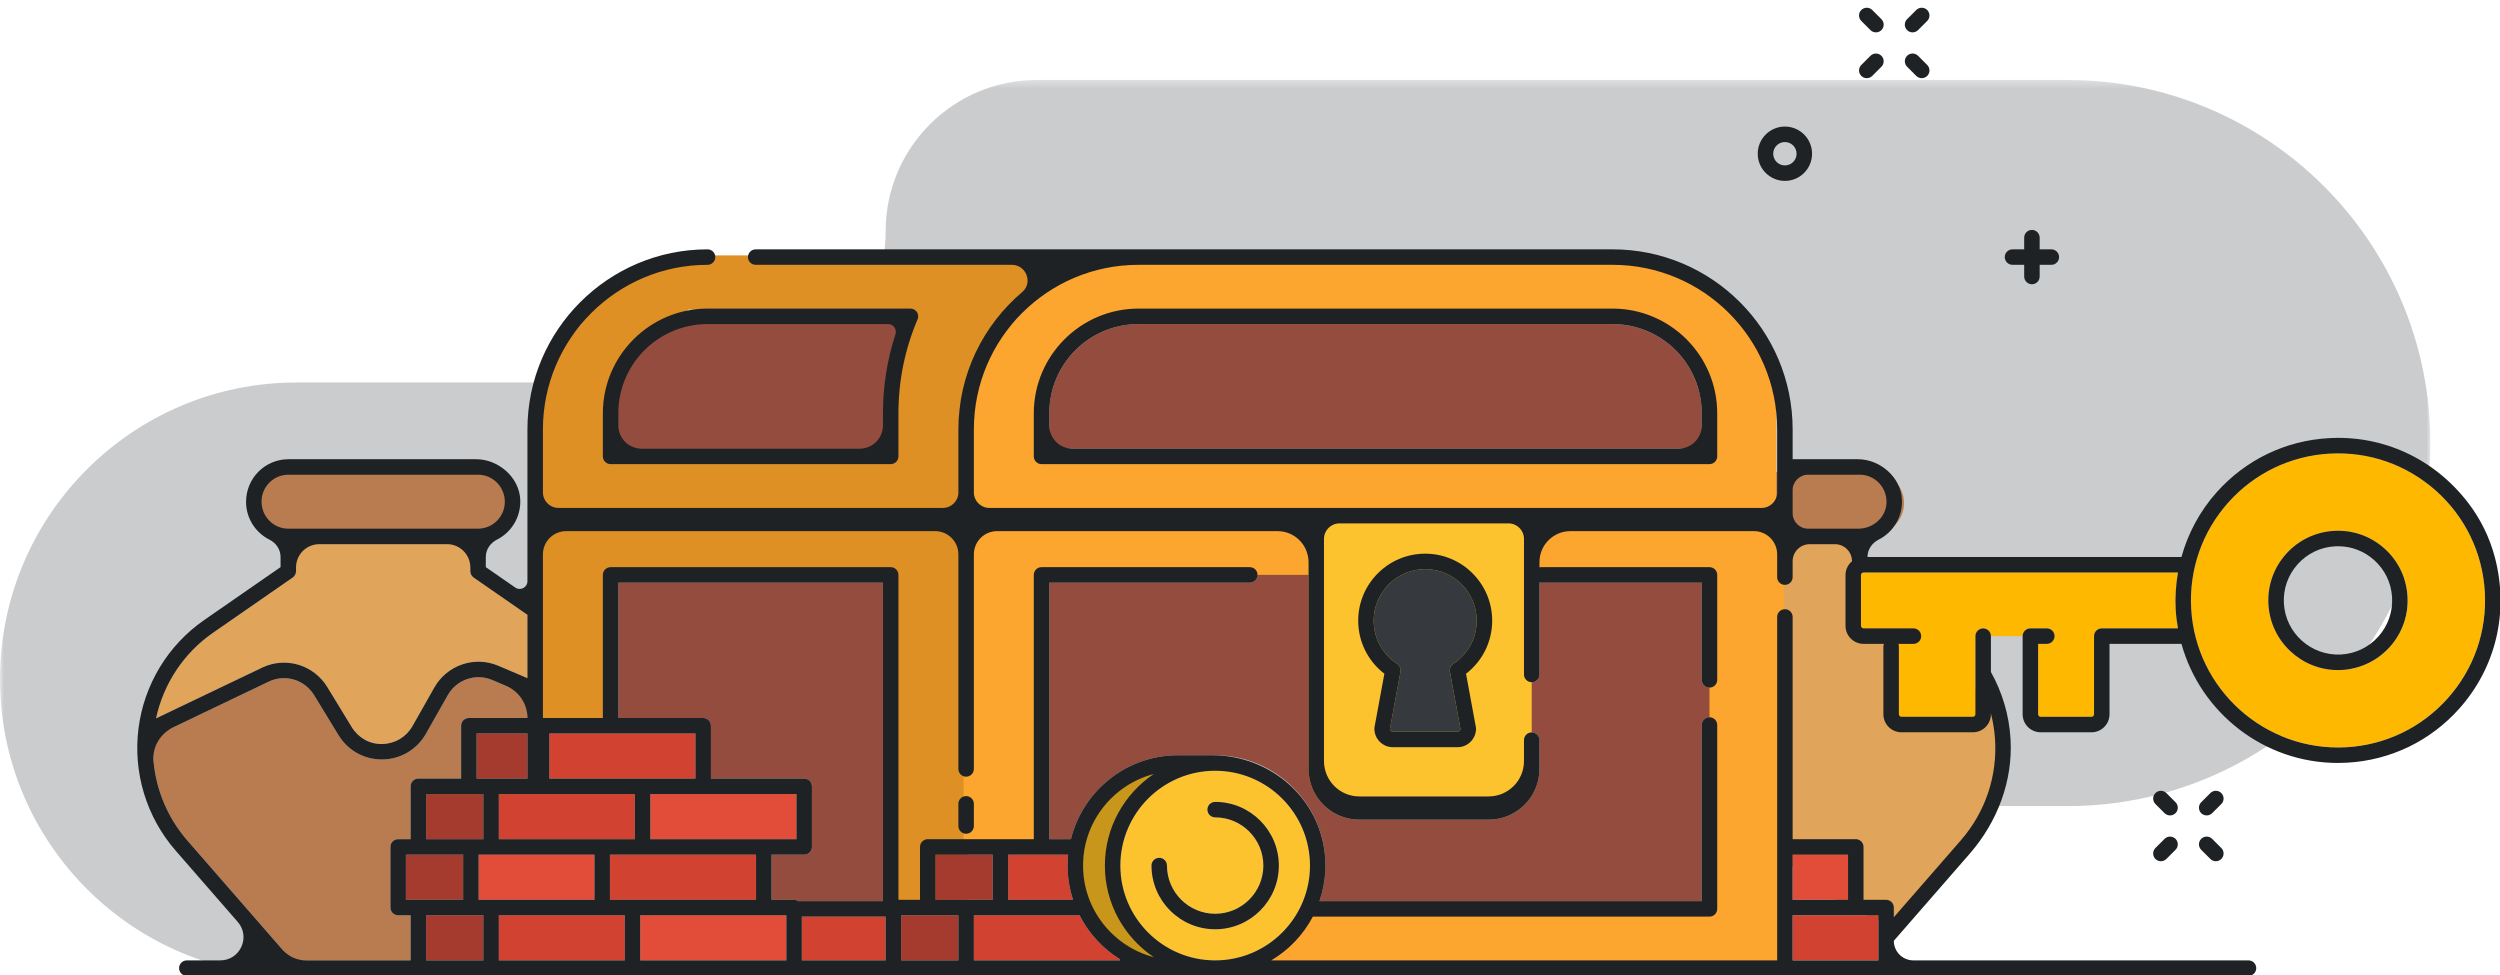 <svg width="323" height="126" viewBox="0 0 323 126" fill="none" xmlns="http://www.w3.org/2000/svg">
<g clip-path="url(#clip0)">
<mask id="mask0" mask-type="alpha" maskUnits="userSpaceOnUse" x="0" y="10" width="314" height="117">
<path d="M0 68.207V126.082H313.999V10.331H0V68.207Z" fill="white"/>
</mask>
<g mask="url(#mask0)">
<path fill-rule="evenodd" clip-rule="evenodd" d="M313.999 57.239C313.999 83.145 292.998 104.147 267.091 104.147H235.437C229.38 104.147 224.47 109.057 224.47 115.114C224.47 121.172 219.56 126.082 213.503 126.082H38.33C17.161 126.082 0 108.921 0 87.752V87.748C0 66.579 17.161 49.418 38.33 49.418H94.887C105.678 49.418 114.427 40.67 114.427 29.878V29.871C114.427 19.08 123.175 10.331 133.967 10.331H267.091C292.998 10.331 313.999 31.333 313.999 57.239Z" fill="#4F545C" fill-opacity="0.3"/>
</g>
<path d="M33 65C33 62.791 34.791 61 37 61H62C64.209 61 66 62.791 66 65C66 67.209 64.209 69 62 69H37C34.791 69 33 67.209 33 65Z" fill="#B97C51"/>
<path d="M213 65C213 62.791 214.791 61 217 61H242C244.209 61 246 62.791 246 65C246 67.209 244.209 69 242 69H217C214.791 69 213 67.209 213 65Z" fill="#B97C51"/>
<path d="M138 34H215L224 40L229.5 49V67L221.5 66.5L125 66V59L126.5 46.5L138 34L143 41L136 46.5L134.5 52.5L135.5 59H221V51.5L219 47L213.5 41H138V34Z" fill="#FCA62F"/>
<path fill-rule="evenodd" clip-rule="evenodd" d="M224.277 79.128L227.5 82C230.541 80.545 226.739 82.611 228.5 85.5C229.355 86.901 232.255 86.183 227.5 95.5C220.387 110.183 243.691 120.429 244.5 119L251 111.5C253.5 110.5 256.5 107 258 102.5V92.512L246.988 79.128L240.038 74.311C239.768 74.123 239.607 73.817 239.607 73.489V70H226.5L226.5 72C226.5 73.489 226.769 73.301 226.5 73.489L227.5 79.128C223.728 81.743 225.242 74.659 224.277 79.128Z" fill="#E1A45B"/>
<path d="M89 33H130L135 36L129.5 41.5L124 52.5V67L69.5 66.5V58.5L70.5 47.5L79 37L89 33V40L84.5 42.5L79 49L79.5 58.5L97 59.5L114.5 58.5L117.5 41L89 40V33Z" fill="#DE9024"/>
<path d="M69 68H125V117H115V74.5L79 74V93H69V68Z" fill="#DE9024"/>
<path d="M89 41H116.5L114 58H79L80.5 45.5L89 41Z" fill="#934C3D"/>
<path d="M124.5 68H170V74.5H134.5V109.5H124.5V68Z" fill="#FCA62F"/>
<path d="M198 67H230.5V125L162.5 124.5L169 118H220.5V74H198V67Z" fill="#FCA62F"/>
<rect x="169" y="66" width="29" height="37" fill="#FCC32F"/>
<path fill-rule="evenodd" clip-rule="evenodd" d="M20.157 92.818L33.865 86.259C36.906 84.804 40.528 85.884 42.289 88.773L45.434 93.928C46.289 95.329 47.764 96.178 49.402 96.123C51.033 96.096 52.49 95.228 53.299 93.799L56.113 88.832C57.761 85.922 61.316 84.711 64.381 86.015L68.145 87.615V79.434L61.195 74.617C60.925 74.429 60.764 74.123 60.764 73.795V70.306H38.248V73.795C38.248 74.123 38.087 74.429 37.818 74.617L27.505 81.765C23.733 84.38 21.122 88.349 20.157 92.818Z" fill="#E1A45B"/>
<path fill-rule="evenodd" clip-rule="evenodd" d="M37.703 124.082H53.053V118.253H51.443C50.891 118.253 50.443 117.806 50.443 117.253V109.423C50.443 108.87 50.891 108.423 51.443 108.423H53.053V101.594C53.053 101.041 53.5 100.594 54.053 100.594H59.578V93.764C59.578 93.211 60.025 92.764 60.578 92.764H68.145V89.787L63.599 87.855C61.47 86.954 58.999 87.794 57.853 89.818L55.039 94.786C53.877 96.838 51.782 98.085 49.434 98.123C49.398 98.124 49.361 98.124 49.325 98.124C47.021 98.124 44.935 96.951 43.727 94.97L40.582 89.814C39.357 87.806 36.84 87.055 34.728 88.064L19.817 95.199C19.428 100.058 20.984 104.893 24.191 108.573L37.703 124.082Z" fill="#B97C51"/>
<path fill-rule="evenodd" clip-rule="evenodd" d="M242.681 118.253H239.766H231.609V124.082H239.825H242.681V118.253Z" fill="#D24230"/>
<path fill-rule="evenodd" clip-rule="evenodd" d="M231.609 116.253H238.766V110.423H231.609V116.253Z" fill="#E24D3A"/>
<path fill-rule="evenodd" clip-rule="evenodd" d="M62.448 124.082V118.253H60.838H55.052V124.082H61.309H62.448Z" fill="#A53B2E"/>
<path fill-rule="evenodd" clip-rule="evenodd" d="M52.443 116.253H54.053H59.839V110.423H54.053H52.443V116.253Z" fill="#A53B2E"/>
<path fill-rule="evenodd" clip-rule="evenodd" d="M55.053 108.423H60.839H62.449V102.594H55.053V108.423Z" fill="#A53B2E"/>
<path fill-rule="evenodd" clip-rule="evenodd" d="M61.578 100.593H68.145V94.764H61.578V100.593Z" fill="#A53B2E"/>
<path fill-rule="evenodd" clip-rule="evenodd" d="M103.596 124.082H114.427V118.427H103.596V124.082Z" fill="#D24230"/>
<path fill-rule="evenodd" clip-rule="evenodd" d="M79.889 92.764H81.457H90.852C91.405 92.764 91.852 93.211 91.852 93.764V100.594H94.506H103.902C104.454 100.594 104.902 101.041 104.902 101.594V109.423C104.902 109.976 104.454 110.423 103.902 110.423H99.682V116.253H102.597C102.796 116.253 102.971 116.326 103.127 116.427H114.079V75.277H79.889V92.764ZM219.865 57.966V53.398C219.865 47.041 214.694 41.87 208.338 41.87H147.093C140.737 41.87 135.566 47.041 135.566 53.398V57.966H219.865ZM219.865 87.839V75.276H199.058C199.001 75.276 198.952 75.253 198.898 75.244V87.145C198.898 87.697 198.45 88.145 197.898 88.145V94.624C198.45 94.624 198.898 95.071 198.898 95.624V99.331C198.898 102.953 195.952 105.9 192.33 105.9H175.627C172.006 105.9 169.06 102.953 169.06 99.331V74.276H162.477C162.476 74.829 162.029 75.276 161.477 75.276H135.565V108.423H138.36C139.894 102.209 145.5 97.582 152.181 97.582H156.999C164.857 97.582 171.249 103.975 171.249 111.832C171.249 113.442 170.969 114.983 170.475 116.427H219.865V93.667C219.865 93.114 220.313 92.667 220.865 92.667V88.839C220.313 88.839 219.865 88.392 219.865 87.839Z" fill="#934C3D"/>
<path fill-rule="evenodd" clip-rule="evenodd" d="M187.765 85.763C189.66 84.527 190.791 82.443 190.791 80.189C190.791 76.519 187.806 73.534 184.136 73.534C180.466 73.534 177.48 76.519 177.48 80.189C177.48 82.443 178.611 84.527 180.506 85.763C180.844 85.984 181.016 86.386 180.943 86.783L179.573 94.211C179.603 94.397 179.765 94.539 179.96 94.539H188.311C188.506 94.539 188.667 94.397 188.698 94.211L187.328 86.783C187.255 86.386 187.427 85.984 187.765 85.763Z" fill="#36393E"/>
<path fill-rule="evenodd" clip-rule="evenodd" d="M80.717 124.082V118.253H77.802H73.931H73.321H72.321H68.407H64.448V124.082H70.145H73.321H73.931H80.717Z" fill="#D24230"/>
<path fill-rule="evenodd" clip-rule="evenodd" d="M76.803 110.423H74.932H73.627H71.322H69.407H63.448H61.839V116.253H63.448H69.407H71.322H72.322H74.932H76.803V110.423Z" fill="#E24D3A"/>
<path fill-rule="evenodd" clip-rule="evenodd" d="M68.407 108.423H72.322H73.931H74.627H77.803H81.717H82.022V102.594H74.627H73.931H64.448V108.423H68.407Z" fill="#D24230"/>
<path fill-rule="evenodd" clip-rule="evenodd" d="M70.973 100.593H80.456H89.852V94.764H80.456H70.973V100.593Z" fill="#D24230"/>
<path fill-rule="evenodd" clip-rule="evenodd" d="M101.596 124.082V118.253H98.681H92.2H89.286H83.327H82.717V124.082H83.327H92.2H101.596Z" fill="#E24D3A"/>
<path fill-rule="evenodd" clip-rule="evenodd" d="M88.286 110.423H84.327H83.022H80.717H78.803V116.253H80.717H81.717H84.327H88.286H93.201H97.682V110.423H94.506H88.286Z" fill="#D24230"/>
<path fill-rule="evenodd" clip-rule="evenodd" d="M93.506 102.594H84.023V108.423H89.286H93.506H98.682H102.902V102.594H93.506Z" fill="#E24D3A"/>
<path fill-rule="evenodd" clip-rule="evenodd" d="M123.822 118.253H119.863H116.426V124.082H123.822V118.253Z" fill="#A53B2E"/>
<path fill-rule="evenodd" clip-rule="evenodd" d="M124.822 116.253H128.259V110.423H120.863V116.253H124.822Z" fill="#A53B2E"/>
<path fill-rule="evenodd" clip-rule="evenodd" d="M144.701 124.082V123.937C142.479 122.561 140.665 120.595 139.477 118.253H135.305H129.259H125.822V124.082H135.305H144.701ZM130.259 110.423V116.253H136.306H138.642C138.186 114.86 137.931 113.376 137.931 111.832C137.931 111.357 137.957 110.887 138.003 110.423H130.259ZM139.931 111.832C139.931 117.512 143.822 122.287 149.075 123.668C145.264 121.107 142.749 116.759 142.749 111.832C142.749 106.905 145.264 102.557 149.075 99.996C143.822 101.377 139.931 106.152 139.931 111.832Z" fill="#D24230"/>
<path fill-rule="evenodd" clip-rule="evenodd" d="M139.5 112C139.5 117.68 143.833 123.228 149.253 123.672C145.442 121.111 142.927 116.763 142.927 111.836C142.927 106.909 145.442 102.561 149.253 100C144.5 100 139.5 106.32 139.5 112Z" fill="#C7961A"/>
<path fill-rule="evenodd" clip-rule="evenodd" d="M156.999 120.06C152.462 120.06 148.772 116.37 148.772 111.832C148.772 111.28 149.22 110.832 149.772 110.832C150.324 110.832 150.772 111.28 150.772 111.832C150.772 115.266 153.565 118.06 156.999 118.06C160.433 118.06 163.227 115.266 163.227 111.832C163.227 108.399 160.433 105.605 156.999 105.605C156.447 105.605 155.999 105.158 155.999 104.605C155.999 104.052 156.447 103.605 156.999 103.605C161.536 103.605 165.227 107.295 165.227 111.832C165.227 116.37 161.536 120.06 156.999 120.06ZM156.999 99.582C150.244 99.582 144.749 105.078 144.749 111.832C144.749 118.587 150.244 124.082 156.999 124.082C163.754 124.082 169.249 118.587 169.249 111.832C169.249 105.078 163.754 99.582 156.999 99.582Z" fill="#FCC32F"/>
<path fill-rule="evenodd" clip-rule="evenodd" d="M262.324 81.187H264.45C265.003 81.187 265.45 81.634 265.45 82.187C265.45 82.74 265.003 83.187 264.45 83.187H263.324V92.279C263.324 92.462 263.473 92.612 263.657 92.612H270.217C270.401 92.612 270.55 92.462 270.55 92.279V82.187C270.55 81.634 270.998 81.187 271.55 81.187H281.395C281.257 80.391 281.149 79.585 281.102 78.76C281.01 77.133 281.125 75.529 281.396 73.961H240.773C240.589 73.961 240.439 74.111 240.439 74.294V80.854C240.439 81.038 240.589 81.187 240.773 81.187H247.216C247.768 81.187 248.216 81.634 248.216 82.187C248.216 82.74 247.768 83.187 247.216 83.187H245.266C245.304 83.292 245.334 83.402 245.334 83.52V92.279C245.334 92.462 245.483 92.612 245.667 92.612H254.893C255.077 92.612 255.226 92.462 255.226 92.279V82.187C255.226 81.634 255.674 81.187 256.226 81.187C256.779 81.187 257.226 81.634 257.226 82.187H261.324C261.324 81.634 261.772 81.187 262.324 81.187ZM308.781 83.568C307.18 85.361 304.976 86.423 302.576 86.558C302.405 86.568 302.233 86.573 302.063 86.573C297.331 86.573 293.353 82.864 293.082 78.082C292.947 75.681 293.754 73.372 295.355 71.579C296.956 69.786 299.16 68.723 301.56 68.589C303.955 68.451 306.269 69.259 308.062 70.86C309.855 72.462 310.918 74.665 311.053 77.065C311.189 79.465 310.382 81.775 308.781 83.568ZM316.24 90.227C319.62 86.442 321.323 81.567 321.037 76.501C320.751 71.433 318.508 66.781 314.722 63.401C310.938 60.022 306.067 58.323 300.995 58.604C295.928 58.891 291.276 61.133 287.896 64.919C284.516 68.704 282.812 73.579 283.099 78.646C283.691 89.105 292.681 97.126 303.141 96.543C308.208 96.256 312.86 94.013 316.24 90.227Z" fill="#FFB800"/>
<path fill-rule="evenodd" clip-rule="evenodd" d="M124.822 102.855C124.27 102.855 123.822 103.302 123.822 103.855V106.72C123.822 107.273 124.27 107.72 124.822 107.72C125.374 107.72 125.822 107.273 125.822 106.72V103.855C125.822 103.302 125.374 102.855 124.822 102.855ZM187.765 85.763C187.427 85.984 187.255 86.386 187.328 86.783L188.698 94.211C188.667 94.397 188.506 94.539 188.311 94.539H179.96C179.765 94.539 179.603 94.397 179.573 94.211L180.943 86.783C181.016 86.386 180.844 85.984 180.506 85.763C178.611 84.527 177.48 82.443 177.48 80.189C177.48 76.519 180.466 73.534 184.136 73.534C187.806 73.534 190.791 76.519 190.791 80.189C190.791 82.443 189.66 84.527 187.765 85.763ZM184.136 71.534C179.363 71.534 175.48 75.416 175.48 80.189C175.48 82.895 176.732 85.411 178.861 87.047L177.584 93.966C177.573 94.027 177.568 94.087 177.568 94.148C177.568 95.466 178.641 96.539 179.96 96.539H188.311C189.63 96.539 190.703 95.466 190.703 94.148C190.703 94.087 190.698 94.027 190.686 93.966L189.411 87.046C191.539 85.411 192.791 82.895 192.791 80.189C192.791 75.416 188.908 71.534 184.136 71.534ZM114.079 53.397V54.965C114.079 56.623 112.736 57.965 111.079 57.965H82.889C81.232 57.965 79.889 56.623 79.889 54.965V53.397C79.889 47.031 85.05 41.87 91.416 41.87H114.746C115.434 41.87 115.902 42.544 115.689 43.199C114.62 46.478 114.079 49.897 114.079 53.397ZM77.889 53.397V58.965C77.889 59.518 78.336 59.965 78.889 59.965H115.079C115.631 59.965 116.079 59.518 116.079 58.965V53.397C116.079 49.188 116.911 45.105 118.552 41.262C118.683 40.954 118.651 40.599 118.466 40.319C118.281 40.039 117.968 39.87 117.632 39.87H91.416C83.957 39.87 77.889 45.938 77.889 53.397ZM216.865 57.966H138.566C136.909 57.966 135.566 56.623 135.566 54.966V53.398C135.566 47.031 140.727 41.87 147.093 41.87H208.338C214.704 41.87 219.865 47.031 219.865 53.398V54.966C219.865 56.623 218.522 57.966 216.865 57.966ZM221.865 58.966V53.398C221.865 45.939 215.797 39.87 208.338 39.87H147.093C139.634 39.87 133.566 45.939 133.566 53.398V58.966C133.566 59.519 134.013 59.966 134.566 59.966H220.865C221.417 59.966 221.865 59.519 221.865 58.966ZM156.999 103.604C156.447 103.604 155.999 104.051 155.999 104.604C155.999 105.158 156.447 105.604 156.999 105.604C160.433 105.604 163.227 108.398 163.227 111.832C163.227 115.265 160.433 118.06 156.999 118.06C153.565 118.06 150.772 115.265 150.772 111.832C150.772 111.279 150.324 110.832 149.772 110.832C149.22 110.832 148.772 111.279 148.772 111.832C148.772 116.369 152.462 120.06 156.999 120.06C161.536 120.06 165.227 116.369 165.227 111.832C165.227 107.294 161.536 103.604 156.999 103.604ZM260.015 34.215H261.525V35.725C261.525 36.278 261.973 36.725 262.525 36.725C263.077 36.725 263.525 36.278 263.525 35.725V34.215H265.035C265.587 34.215 266.035 33.768 266.035 33.215C266.035 32.662 265.587 32.215 265.035 32.215H263.525V30.705C263.525 30.153 263.077 29.705 262.525 29.705C261.973 29.705 261.525 30.153 261.525 30.705V32.215H260.015C259.463 32.215 259.015 32.662 259.015 33.215C259.015 33.768 259.463 34.215 260.015 34.215ZM247.103 4.183C247.359 4.183 247.615 4.085 247.81 3.89L248.994 2.707C249.384 2.318 249.384 1.684 248.994 1.293C248.603 0.903 247.97 0.903 247.58 1.293L246.396 2.476C246.005 2.866 246.005 3.499 246.395 3.89C246.591 4.085 246.847 4.183 247.103 4.183ZM241.187 10.1C241.443 10.1 241.699 10.002 241.894 9.807L243.077 8.623C243.468 8.233 243.468 7.6 243.077 7.209C242.687 6.819 242.053 6.819 241.663 7.209L240.48 8.393C240.089 8.784 240.089 9.416 240.48 9.807C240.675 10.002 240.931 10.1 241.187 10.1ZM247.811 7.209C247.42 6.818 246.788 6.818 246.397 7.209C246.006 7.6 246.006 8.232 246.397 8.623L247.581 9.807C247.776 10.002 248.032 10.1 248.288 10.1C248.543 10.1 248.799 10.002 248.995 9.807C249.385 9.416 249.385 8.783 248.995 8.393L247.811 7.209ZM241.664 3.89C241.859 4.085 242.115 4.183 242.371 4.183C242.627 4.183 242.883 4.085 243.078 3.89C243.469 3.499 243.469 2.867 243.078 2.476L241.895 1.293C241.503 0.903 240.87 0.903 240.48 1.293C240.089 1.684 240.089 2.317 240.48 2.707L241.664 3.89ZM286.995 102.464C286.604 102.073 285.971 102.073 285.58 102.464L284.397 103.647C284.006 104.036 284.006 104.67 284.396 105.061C284.592 105.256 284.848 105.354 285.104 105.354C285.36 105.354 285.616 105.256 285.811 105.061L286.995 103.878C287.385 103.488 287.385 102.855 286.995 102.464ZM279.664 108.38L278.481 109.564C278.09 109.954 278.09 110.587 278.481 110.978C278.676 111.173 278.932 111.271 279.188 111.271C279.444 111.271 279.7 111.173 279.895 110.978L281.078 109.794C281.469 109.403 281.469 108.771 281.078 108.38C280.687 107.989 280.054 107.989 279.664 108.38ZM285.811 108.38C285.42 107.989 284.788 107.989 284.397 108.38C284.006 108.771 284.006 109.403 284.397 109.794L285.581 110.978C285.776 111.173 286.032 111.271 286.288 111.271C286.543 111.271 286.799 111.173 286.995 110.978C287.385 110.587 287.385 109.954 286.995 109.564L285.811 108.38ZM281.078 103.646L279.895 102.464C279.504 102.074 278.87 102.074 278.481 102.464C278.09 102.854 278.09 103.488 278.481 103.878L279.664 105.061C279.859 105.256 280.115 105.354 280.371 105.354C280.627 105.354 280.883 105.256 281.078 105.061C281.469 104.67 281.469 104.037 281.078 103.646ZM230.609 18.352C231.442 18.352 232.119 19.029 232.119 19.863C232.119 20.695 231.442 21.372 230.609 21.372C229.776 21.372 229.099 20.695 229.099 19.863C229.099 19.029 229.776 18.352 230.609 18.352ZM230.609 23.372C232.544 23.372 234.119 21.797 234.119 19.863C234.119 17.927 232.544 16.352 230.609 16.352C228.673 16.352 227.099 17.927 227.099 19.863C227.099 21.797 228.673 23.372 230.609 23.372Z" fill="#1F2225"/>
<path fill-rule="evenodd" clip-rule="evenodd" d="M316.24 90.228C312.86 94.014 308.208 96.256 303.141 96.543C292.681 97.126 283.691 89.106 283.099 78.647C282.812 73.58 284.516 68.705 287.896 64.919C291.276 61.134 295.928 58.892 300.995 58.605C306.067 58.324 310.938 60.023 314.722 63.402C318.508 66.782 320.751 71.434 321.037 76.501C321.323 81.568 319.62 86.443 316.24 90.228ZM240.772 83.187H243.401C243.364 83.292 243.334 83.402 243.334 83.52V92.279C243.334 93.567 244.378 94.612 245.667 94.612H254.893C256.181 94.612 257.226 93.567 257.226 92.278V92.172C257.49 93.221 257.674 94.297 257.751 95.401C258.087 100.243 256.52 104.921 253.337 108.574L244.681 118.509V117.253C244.681 116.701 244.233 116.253 243.681 116.253H240.766V109.423C240.766 108.871 240.318 108.423 239.766 108.423H231.609V79.707C231.609 79.155 231.161 78.707 230.609 78.707C230.057 78.707 229.609 79.155 229.609 79.707V124.082H223.802H216.219H164.243C166.517 122.732 168.387 120.776 169.62 118.427H220.865C221.418 118.427 221.865 117.98 221.865 117.427V93.667C221.865 93.115 221.418 92.667 220.865 92.667C220.313 92.667 219.865 93.115 219.865 93.667V116.427H170.475C171.326 113.941 171.544 111.164 170.785 108.251C169.13 101.897 163.207 97.582 156.64 97.582H152.181C145.501 97.582 139.895 102.209 138.361 108.423H135.566V75.277H161.477C162.03 75.277 162.477 74.83 162.477 74.277C162.477 73.724 162.03 73.277 161.477 73.277H134.566C134.013 73.277 133.566 73.724 133.566 74.277V108.423H129.259H124.823H119.864C119.311 108.423 118.864 108.871 118.864 109.423V116.253H116.079V74.277C116.079 73.724 115.631 73.277 115.079 73.277H78.889C78.337 73.277 77.889 73.724 77.889 74.277V92.764H70.145V71.623C70.145 69.965 71.489 68.623 73.145 68.623H120.823C122.479 68.623 123.823 69.965 123.823 71.623V99.347C123.823 99.9 124.27 100.347 124.823 100.347C125.375 100.347 125.823 99.9 125.823 99.347V71.623C125.823 69.965 127.166 68.623 128.823 68.623H165.06C167.269 68.623 169.06 70.414 169.06 72.623V74.277V99.332C169.06 102.959 172.001 105.9 175.629 105.9H192.331C195.958 105.9 198.899 102.959 198.899 99.332V95.624C198.899 95.072 198.451 94.624 197.899 94.624C197.346 94.624 196.899 95.072 196.899 95.624V98.331C196.899 100.854 194.853 102.899 192.33 102.899H175.628C173.105 102.899 171.06 100.854 171.06 98.332V69.622C171.06 68.517 171.956 67.622 173.06 67.622H179.108H194.899C196.003 67.622 196.899 68.517 196.899 69.622V87.145C196.899 87.698 197.346 88.145 197.899 88.145C198.451 88.145 198.899 87.698 198.899 87.145V75.245C198.953 75.253 199.002 75.277 199.059 75.277H219.865V87.839C219.865 88.392 220.313 88.839 220.865 88.839C221.418 88.839 221.865 88.392 221.865 87.839V74.277C221.865 73.724 221.418 73.277 220.865 73.277H199.059C199.002 73.277 198.953 73.3 198.899 73.309V72.623C198.899 70.414 200.69 68.623 202.899 68.623H226.609C228.266 68.623 229.609 69.965 229.609 71.623V74.565C229.609 75.118 230.057 75.565 230.609 75.565C231.161 75.565 231.609 75.118 231.609 74.565V72.516C231.609 71.296 232.598 70.307 233.818 70.307H237.071C238.291 70.307 239.28 71.296 239.28 72.516C238.77 72.945 238.439 73.579 238.439 74.294V80.854C238.439 82.142 239.484 83.187 240.772 83.187ZM231.609 116.253H238.766V110.423H231.609V116.253ZM242.681 124.082H239.825H231.609V118.253H239.766H242.681V124.082ZM144.75 111.832C144.75 105.078 150.245 99.582 157 99.582C163.755 99.582 169.25 105.078 169.25 111.832C169.25 118.587 163.755 124.082 157 124.082C150.245 124.082 144.75 118.587 144.75 111.832ZM139.931 111.832C139.931 106.153 143.823 101.377 149.075 99.997C145.264 102.557 142.75 106.906 142.75 111.832C142.75 116.759 145.264 121.108 149.075 123.668C143.823 122.288 139.931 117.512 139.931 111.832ZM138.642 116.253H136.306H130.259V110.423H138.003C137.957 110.887 137.931 111.357 137.931 111.832C137.931 113.376 138.186 114.86 138.642 116.253ZM144.701 124.082H135.306H125.823V118.253H129.259H135.306H139.477C140.666 120.595 142.48 122.561 144.701 123.938V124.082ZM120.864 116.253V110.423H128.259V116.253H124.823H120.864ZM123.823 124.082H116.427V118.253H119.864H123.823V124.082ZM103.596 124.082H114.427V118.427H103.596V124.082ZM102.596 116.253H99.682V110.423H103.902C104.454 110.423 104.902 109.976 104.902 109.423V101.594C104.902 101.041 104.454 100.594 103.902 100.594H94.506H91.852V93.764C91.852 93.211 91.405 92.764 90.852 92.764H81.457H79.889V75.277H114.079V116.427H103.127C102.971 116.327 102.796 116.253 102.596 116.253ZM101.596 124.082H92.201H83.327H82.718V118.253H83.327H89.286H92.201H98.682H101.596V124.082ZM80.718 116.253H78.803V110.423H80.718H83.023H84.327H88.286H94.506H97.682V116.253H93.201H88.286H84.327H81.718H80.718ZM80.718 124.082H73.932H73.322H70.145H64.448V118.253H68.407H72.322H73.322H73.932H77.803H80.718V124.082ZM61.839 116.253V110.423H63.448H69.407H71.322H73.627H74.932H76.803V116.253H74.932H72.322H71.322H69.407H63.448H61.839ZM62.448 124.082H61.31H55.053V118.253H60.839H62.448V124.082ZM52.443 116.253V110.423H54.053H59.839V116.253H54.053H52.443ZM53.053 124.082H39.524C38.367 124.082 37.267 123.582 36.508 122.71L24.191 108.574C21.672 105.681 20.171 102.077 19.832 98.307C19.669 96.482 20.728 94.764 22.381 93.973L34.728 88.065C36.841 87.055 39.357 87.806 40.583 89.815L43.727 94.97C44.935 96.952 47.022 98.124 49.325 98.124H49.434C51.782 98.085 53.878 96.838 55.04 94.787L57.853 89.819C58.999 87.794 61.47 86.955 63.599 87.856L65.407 88.624C67.067 89.33 68.145 90.959 68.145 92.764H60.578C60.026 92.764 59.578 93.211 59.578 93.764V100.594H54.053C53.501 100.594 53.053 101.041 53.053 101.594V108.423H51.443C50.891 108.423 50.443 108.871 50.443 109.423V117.253C50.443 117.806 50.891 118.253 51.443 118.253H53.053V124.082ZM27.506 81.766L37.818 74.618C38.087 74.431 38.248 74.124 38.248 73.795V73.307C38.248 71.65 39.592 70.307 41.248 70.307H57.765C59.422 70.307 60.765 71.65 60.765 73.307V73.796C60.765 74.124 60.926 74.431 61.195 74.618L68.145 79.435V87.616L64.382 86.016C61.316 84.711 57.761 85.923 56.113 88.832L53.3 93.8C52.49 95.229 51.033 96.097 49.402 96.124C47.764 96.179 46.289 95.33 45.435 93.929L42.29 88.774C40.528 85.885 36.907 84.805 33.865 86.26L20.157 92.819C21.123 88.35 23.734 84.38 27.506 81.766ZM33.791 64.804C33.791 62.889 35.348 61.332 37.263 61.332H61.75C63.665 61.332 65.223 62.889 65.223 64.834C65.223 66.749 63.665 68.307 61.75 68.307H37.263C35.348 68.307 33.791 66.749 33.791 64.804ZM62.448 102.594V108.423H60.839H55.053V102.594H62.448ZM61.578 100.593H68.145V94.764H61.578V100.593ZM93.506 102.594H102.902V108.423H98.682H93.506H89.286H84.023V102.594H93.506ZM89.852 100.593H80.457H70.973V94.764H80.457H89.852V100.593ZM73.932 102.594H74.627H82.023V108.423H81.718H77.803H74.627H73.932H72.322H68.407H64.448V102.594H73.932ZM125.823 55.486C125.823 43.739 135.345 34.215 147.093 34.215H162.405H208.338C220.086 34.215 229.609 43.739 229.609 55.487V63.622C229.609 64.726 228.714 65.622 227.609 65.622H197.899H178.108H170.06H127.823C126.718 65.622 125.823 64.726 125.823 63.622V55.486ZM231.609 63.332C231.609 62.227 232.505 61.332 233.609 61.332H240.265C242.23 61.332 243.819 62.971 243.734 64.988C243.656 66.875 241.977 68.307 240.088 68.307H233.609C232.505 68.307 231.609 67.412 231.609 66.307V63.332ZM322.344 72.03C321.68 69.491 320.51 67.089 318.915 65.004C314.511 59.24 307.867 56.205 300.882 56.609C295.282 56.925 290.14 59.404 286.405 63.587C284.222 66.032 282.693 68.893 281.844 71.961H241.28C241.28 70.995 241.863 70.155 242.725 69.717C244.587 68.776 245.842 66.798 245.731 64.526C245.591 61.661 242.91 59.332 240.041 59.332H231.609V55.486C231.609 42.634 221.191 32.215 208.339 32.215H162.405H147.094H97.634C97.082 32.215 96.634 32.663 96.634 33.215C96.634 33.768 97.082 34.215 97.634 34.215H130.733C132.585 34.215 133.483 36.538 132.07 37.735C127.029 42.005 123.823 48.376 123.823 55.486V63.622C123.823 64.726 122.927 65.622 121.823 65.622H72.145C71.041 65.622 70.145 64.726 70.145 63.622V55.486C70.145 43.757 79.687 34.215 91.416 34.215C91.969 34.215 92.416 33.768 92.416 33.215C92.416 32.663 91.969 32.215 91.416 32.215C78.585 32.215 68.145 42.655 68.145 55.486V66.622V75.091C68.145 75.898 67.239 76.373 66.575 75.914L62.765 73.272V71.961C62.765 70.995 63.348 70.155 64.21 69.718C66.072 68.776 67.327 66.797 67.216 64.526C67.076 61.661 64.395 59.332 61.526 59.332H37.263C34.246 59.332 31.791 61.787 31.791 64.834C31.791 66.975 33.027 68.83 34.822 69.728C35.679 70.157 36.248 71 36.248 71.959V73.272L26.366 80.122C21.686 83.366 18.596 88.481 17.889 94.156C17.181 99.843 18.928 105.578 22.683 109.888L30.719 119.112C32.411 121.053 31.032 124.082 28.458 124.082H24.137C23.585 124.082 23.137 124.53 23.137 125.082C23.137 125.635 23.585 126.082 24.137 126.082H37.248H54.053H61.765H63.448H69.145H72.322H74.932H81.718H84.327H93.201H102.596H115.427H124.823H136.306H145.701H152.181H157H215.763H222.802H230.609H240.28H243.681H290.508C291.06 126.082 291.508 125.635 291.508 125.082C291.508 124.53 291.06 124.082 290.508 124.082H247.209C245.813 124.082 244.681 122.951 244.681 121.554L254.497 110.289C258.065 106.192 260.082 100.888 259.76 95.465C259.575 92.365 258.687 89.434 257.226 86.819V82.187C257.226 81.634 256.779 81.187 256.226 81.187C255.674 81.187 255.226 81.634 255.226 82.187V92.279C255.226 92.462 255.077 92.612 254.893 92.612H245.667C245.483 92.612 245.334 92.462 245.334 92.279V83.52C245.334 83.402 245.304 83.292 245.266 83.187H247.216C247.768 83.187 248.216 82.74 248.216 82.187C248.216 81.634 247.768 81.187 247.216 81.187H240.773C240.589 81.187 240.439 81.038 240.439 80.854V74.294C240.439 74.111 240.588 73.961 240.772 73.961H281.396C281.125 75.529 281.01 77.133 281.102 78.76C281.149 79.585 281.257 80.391 281.395 81.187H271.55C270.998 81.187 270.55 81.634 270.55 82.187V92.279C270.55 92.462 270.401 92.612 270.217 92.612H263.657C263.473 92.612 263.324 92.462 263.324 92.278V83.187H264.45C265.003 83.187 265.45 82.74 265.45 82.187C265.45 81.634 265.003 81.187 264.45 81.187H262.324C261.772 81.187 261.324 81.634 261.324 82.187V92.279C261.324 93.567 262.368 94.612 263.657 94.612H270.217C271.505 94.612 272.55 93.567 272.55 92.278V83.187H281.845C284.325 92.124 292.527 98.575 302.054 98.574C302.452 98.574 302.852 98.563 303.254 98.54C308.854 98.223 313.996 95.745 317.732 91.56C322.431 86.297 324.199 79.13 322.344 72.03Z" fill="#1F2225"/>
<path fill-rule="evenodd" clip-rule="evenodd" d="M307.289 82.236C306.043 83.631 304.33 84.457 302.463 84.562C298.61 84.762 295.297 81.822 295.079 77.968C294.973 76.102 295.601 74.305 296.847 72.911C298.092 71.516 299.806 70.69 301.672 70.585C301.808 70.577 301.943 70.574 302.077 70.574C303.797 70.574 305.436 71.197 306.73 72.352C308.124 73.597 308.951 75.311 309.056 77.178C309.162 79.045 308.534 80.841 307.289 82.236ZM308.062 70.86C306.268 69.259 303.955 68.451 301.56 68.589C299.16 68.723 296.956 69.786 295.354 71.579C293.753 73.372 292.946 75.681 293.082 78.082C293.352 82.864 297.331 86.573 302.063 86.573C302.233 86.573 302.404 86.568 302.576 86.558C304.976 86.423 307.18 85.361 308.781 83.568C310.382 81.775 311.189 79.465 311.053 77.065C310.917 74.665 309.855 72.462 308.062 70.86Z" fill="#1F2225"/>
</g>
<defs>
<clipPath id="clip0">
<rect width="323" height="126" fill="white"/>
</clipPath>
</defs>
</svg>
